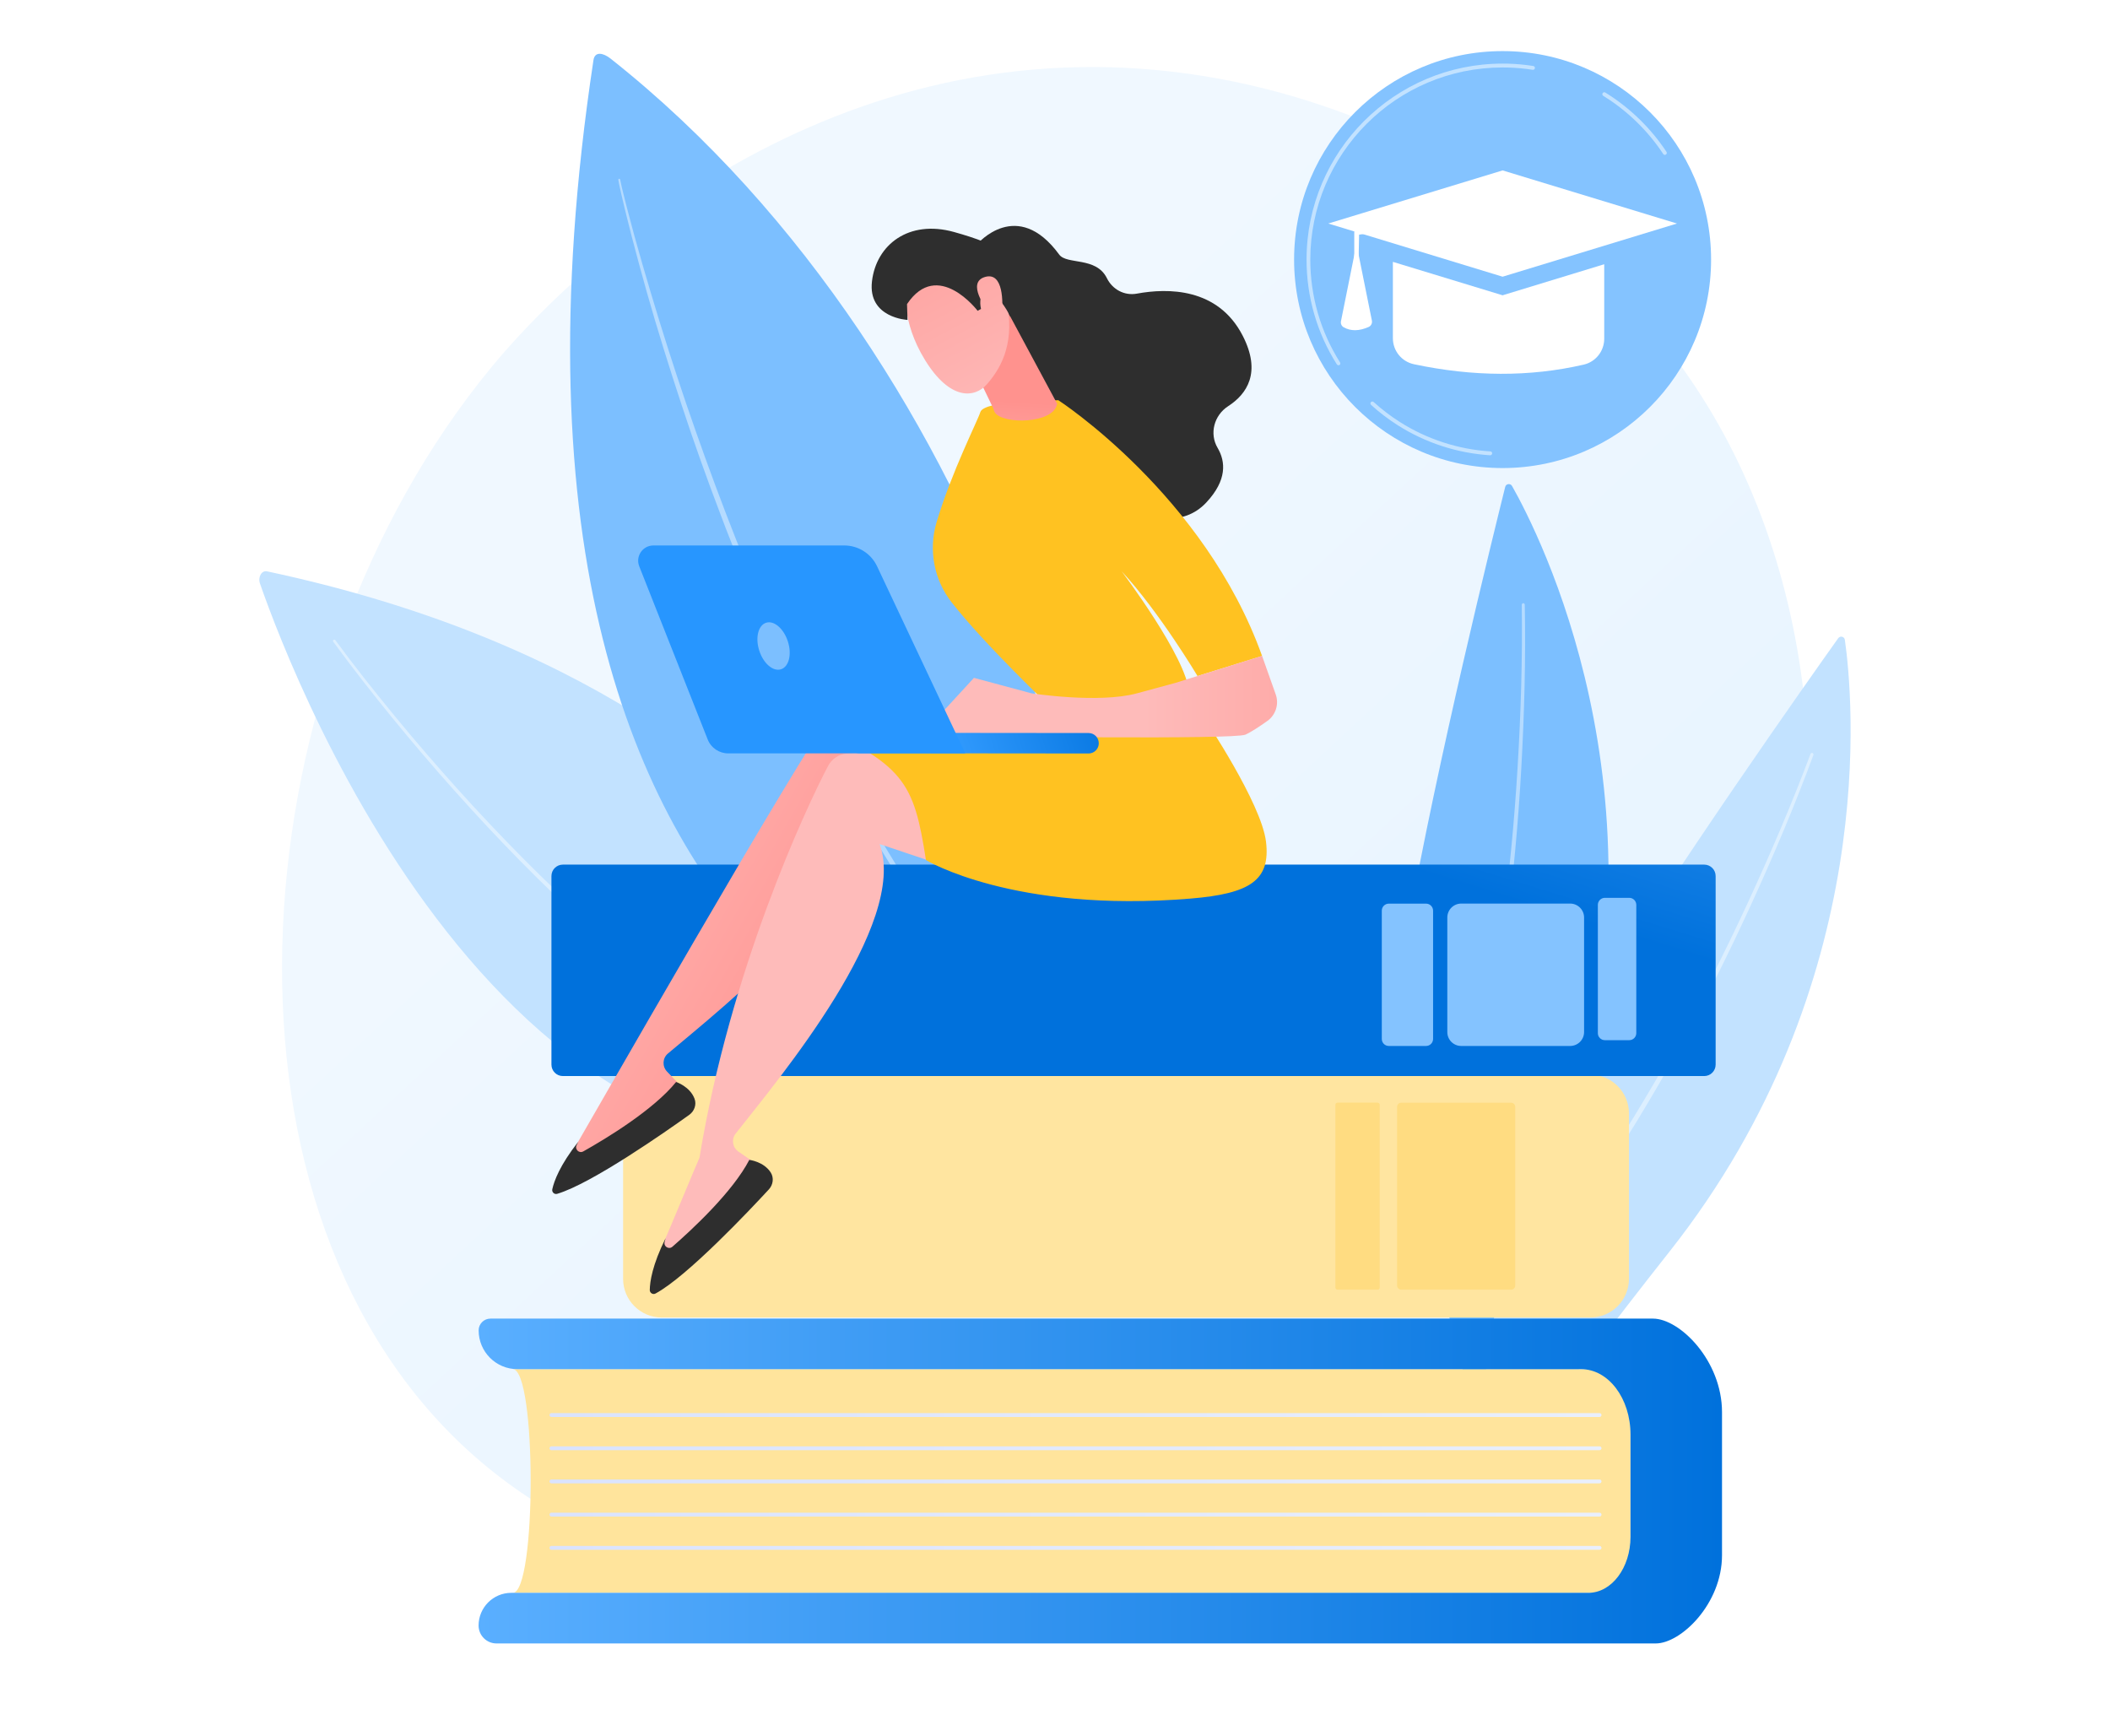 <svg width="254" height="209" viewBox="0 0 254 209" fill="none" xmlns="http://www.w3.org/2000/svg">
<rect x="0" y="0" width="254" height="209" fill="#808080" stroke="none"/>
<g clip-path="url(#clip0_147_1879)">
<path d="M254 -25H0V229H254V-25Z" fill="white"/>
<path d="M210.074 133.117C191.451 176.646 142.295 195.343 103.777 192.153C93.261 191.283 72.099 189.531 55.579 173.907C23.853 143.907 28.741 81.187 59.111 44.265C63.021 39.506 90.098 7.65 132.285 8.075C163.176 8.39 184.852 25.834 187.487 28.011C190.815 30.757 198.161 37.281 204.781 47.633C220.343 71.958 221.706 105.916 210.074 133.117Z" fill="url(#paint0_linear_147_1879)"/>
<path d="M179.785 177.68C179.785 177.68 165.545 133.863 169.468 111.667C172.973 91.861 179.778 64.311 181.196 58.615C181.292 58.224 181.819 58.156 182.017 58.505C185.262 64.229 201.214 95.352 189.247 134.767C175.979 178.46 179.785 177.68 179.785 177.68Z" fill="#7CBFFF"/>
<path opacity="0.43" d="M183.551 72.8C183.681 79.332 183.496 85.863 183.14 92.381C182.777 98.899 182.181 105.403 181.346 111.879C180.922 115.118 180.422 118.342 179.867 121.567C179.292 124.785 178.642 127.982 177.909 131.172C177.156 134.349 176.314 137.512 175.362 140.641C174.383 143.763 173.295 146.851 172.063 149.884C171.987 150.068 171.782 150.151 171.597 150.082C171.412 150.007 171.33 149.801 171.398 149.617V149.61C172.638 146.604 173.733 143.544 174.719 140.442C175.684 137.334 176.533 134.192 177.3 131.029C178.039 127.859 178.71 124.668 179.292 121.464C179.861 118.26 180.374 115.042 180.812 111.811C181.675 105.355 182.298 98.858 182.688 92.353C183.078 85.85 183.284 79.325 183.188 72.814V72.807C183.188 72.704 183.27 72.622 183.373 72.615C183.462 72.615 183.551 72.698 183.551 72.8Z" fill="white"/>
<path d="M176.513 187.175C176.513 187.175 179.245 141.182 191 121.95C201.488 104.786 217.879 81.618 221.281 76.833C221.514 76.504 222.027 76.627 222.082 77.024C223.013 83.535 226.512 118.335 200.982 150.664C172.686 186.511 176.513 187.175 176.513 187.175Z" fill="#C2E2FF"/>
<path opacity="0.43" d="M218.296 90.895C216.037 97.023 213.483 103.034 210.765 108.97C208.047 114.905 205.124 120.745 201.981 126.469C200.407 129.331 198.763 132.151 197.066 134.945C195.361 137.731 193.581 140.47 191.739 143.174C189.877 145.858 187.939 148.494 185.913 151.061C183.866 153.608 181.723 156.086 179.47 158.462C179.334 158.606 179.108 158.613 178.964 158.476C178.82 158.339 178.813 158.113 178.95 157.969C181.196 155.621 183.339 153.17 185.386 150.643C187.419 148.103 189.357 145.488 191.226 142.818C193.074 140.134 194.854 137.416 196.573 134.643C198.277 131.864 199.921 129.057 201.509 126.209C204.665 120.513 207.616 114.693 210.354 108.778C213.086 102.863 215.667 96.865 217.947 90.765V90.758C217.981 90.662 218.091 90.615 218.187 90.649C218.282 90.697 218.33 90.799 218.296 90.895Z" fill="white"/>
<path d="M31.301 70.267C35.546 82.46 62.398 152.28 115.498 135.732C115.498 135.732 106.591 84.651 32.144 68.781C31.493 68.644 31.021 69.473 31.301 70.267Z" fill="#C2E2FF"/>
<path opacity="0.43" d="M40.373 77.072C42.646 80.174 45.042 83.186 47.486 86.164C49.931 89.135 52.443 92.052 55.017 94.914C60.166 100.63 65.568 106.128 71.284 111.27C77.008 116.404 83.046 121.204 89.544 125.298C91.173 126.311 92.823 127.297 94.507 128.208C96.198 129.118 97.917 129.967 99.662 130.748C103.161 132.302 106.803 133.548 110.548 134.308C110.74 134.349 110.863 134.534 110.829 134.725C110.795 134.917 110.603 135.04 110.411 135.006C106.612 134.212 102.928 132.932 99.395 131.35C97.629 130.556 95.904 129.686 94.206 128.762C92.508 127.838 90.851 126.845 89.215 125.811C82.69 121.669 76.652 116.815 70.935 111.646C65.225 106.464 59.837 100.932 54.702 95.181C52.135 92.305 49.636 89.375 47.199 86.39C44.768 83.398 42.386 80.372 40.113 77.25C40.065 77.182 40.079 77.086 40.147 77.038C40.229 76.99 40.325 77.004 40.373 77.072Z" fill="white"/>
<path d="M71.442 7.232C71.606 6.151 72.619 6.363 73.482 7.041C120.592 44.271 139.139 114.166 126.952 134.239C126.952 134.239 53.539 125.38 71.442 7.232Z" fill="#7CBFFF"/>
<path opacity="0.43" d="M74.66 21.63C74.708 21.89 74.776 22.185 74.838 22.472L75.043 23.328L75.475 25.033C75.769 26.163 76.07 27.299 76.378 28.422C77.001 30.681 77.652 32.927 78.323 35.172C79.658 39.657 81.082 44.121 82.588 48.55C85.621 57.409 88.928 66.173 92.679 74.744C94.569 79.023 96.507 83.282 98.608 87.465C98.862 87.992 99.129 88.512 99.403 89.033L100.21 90.594L101.018 92.155C101.292 92.675 101.573 93.182 101.854 93.695C102.415 94.722 102.963 95.756 103.538 96.769L105.284 99.809C105.427 100.062 105.571 100.316 105.722 100.569L106.174 101.322L107.084 102.821L107.995 104.321C108.303 104.814 108.625 105.307 108.94 105.799L109.891 107.271C110.213 107.758 110.514 108.264 110.85 108.737L112.835 111.626C115.533 115.446 118.415 119.136 121.503 122.655C121.544 122.703 121.537 122.778 121.489 122.82C121.441 122.861 121.373 122.854 121.325 122.813C118.148 119.362 115.211 115.692 112.438 111.906L110.411 109.024C110.069 108.552 109.761 108.052 109.432 107.566L108.467 106.094C108.145 105.601 107.817 105.115 107.502 104.622L106.578 103.123L105.653 101.623L105.188 100.877C105.037 100.624 104.893 100.37 104.743 100.117C99.971 92.031 95.781 83.617 92.043 75.018L90.66 71.787L89.325 68.535C88.873 67.453 88.455 66.358 88.024 65.269L87.38 63.633L86.757 61.99C85.087 57.608 83.512 53.192 82.047 48.735C80.582 44.285 79.178 39.807 77.898 35.296C77.261 33.043 76.645 30.777 76.056 28.511C75.769 27.374 75.475 26.238 75.201 25.101L74.797 23.39L74.605 22.534C74.543 22.247 74.482 21.966 74.434 21.651C74.427 21.589 74.468 21.528 74.53 21.521C74.591 21.514 74.646 21.555 74.66 21.617V21.63Z" fill="white"/>
<path d="M61.72 191.763H196.278V164.829H61.72C64.602 164.829 64.602 191.763 61.72 191.763Z" fill="#FFE49C"/>
<path d="M196.278 185.019V172.696C196.278 168.348 193.622 164.829 190.335 164.829H62.288C59.707 164.829 57.619 162.741 57.619 160.16C57.619 159.379 58.255 158.743 59.036 158.743H198.989C202.2 158.743 207.294 163.788 207.294 170.012V187.224C207.294 193.091 202.344 197.849 199.318 197.849H59.768C58.577 197.849 57.612 196.884 57.612 195.692C57.612 193.522 59.371 191.756 61.548 191.756H191.191C194.005 191.763 196.278 188.743 196.278 185.019Z" fill="url(#paint1_linear_147_1879)"/>
<path d="M192.547 170.587H66.382C66.252 170.587 66.149 170.484 66.149 170.354C66.149 170.224 66.252 170.121 66.382 170.121H192.554C192.684 170.121 192.787 170.224 192.787 170.354C192.78 170.484 192.677 170.587 192.547 170.587Z" fill="url(#paint2_linear_147_1879)"/>
<path d="M192.547 174.585H66.382C66.252 174.585 66.149 174.482 66.149 174.352C66.149 174.222 66.252 174.12 66.382 174.12H192.554C192.684 174.12 192.787 174.222 192.787 174.352C192.78 174.476 192.677 174.585 192.547 174.585Z" fill="url(#paint3_linear_147_1879)"/>
<path d="M192.547 178.577H66.382C66.252 178.577 66.149 178.474 66.149 178.344C66.149 178.214 66.252 178.111 66.382 178.111H192.554C192.684 178.111 192.787 178.214 192.787 178.344C192.78 178.474 192.677 178.577 192.547 178.577Z" fill="url(#paint4_linear_147_1879)"/>
<path d="M192.547 182.575H66.382C66.252 182.575 66.149 182.472 66.149 182.342C66.149 182.212 66.252 182.109 66.382 182.109H192.554C192.684 182.109 192.787 182.212 192.787 182.342C192.78 182.472 192.677 182.575 192.547 182.575Z" fill="url(#paint5_linear_147_1879)"/>
<path d="M192.547 186.573H66.382C66.252 186.573 66.149 186.471 66.149 186.34C66.149 186.21 66.252 186.108 66.382 186.108H192.554C192.684 186.108 192.787 186.21 192.787 186.34C192.78 186.471 192.677 186.573 192.547 186.573Z" fill="url(#paint6_linear_147_1879)"/>
<path d="M79.664 158.613H191.438C194.005 158.613 196.093 156.531 196.093 153.957V134.034C196.093 131.467 194.012 129.379 191.438 129.379H79.664C77.096 129.379 75.008 131.46 75.008 134.034V153.957C75.008 156.531 77.096 158.613 79.664 158.613Z" fill="#FFE5A0"/>
<path d="M168.68 155.258H181.908C182.181 155.258 182.401 155.039 182.401 154.765V133.247C182.401 132.973 182.181 132.754 181.908 132.754H168.674C168.4 132.754 168.181 132.973 168.181 133.247V154.765C168.181 155.032 168.407 155.258 168.68 155.258Z" fill="#FFDC81"/>
<path d="M161.005 155.258H165.839C165.976 155.258 166.092 155.148 166.092 155.005V133C166.092 132.863 165.983 132.747 165.839 132.747H161.005C160.868 132.747 160.752 132.857 160.752 133V155.005C160.752 155.142 160.868 155.258 161.005 155.258Z" fill="#FFDC81"/>
<path d="M67.758 129.543H205.151C205.911 129.543 206.527 128.927 206.527 128.167V105.464C206.527 104.704 205.911 104.088 205.151 104.088H67.758C66.998 104.088 66.382 104.704 66.382 105.464V128.167C66.382 128.927 66.998 129.543 67.758 129.543Z" fill="url(#paint7_linear_147_1879)"/>
<path d="M175.903 125.921H189.014C189.938 125.921 190.691 125.168 190.691 124.244V110.455C190.691 109.531 189.938 108.778 189.014 108.778H175.903C174.979 108.778 174.226 109.531 174.226 110.455V124.244C174.226 125.175 174.972 125.921 175.903 125.921Z" fill="#84C3FF"/>
<path d="M167.188 125.921H171.665C172.138 125.921 172.514 125.538 172.514 125.072V109.634C172.514 109.161 172.131 108.785 171.665 108.785H167.188C166.715 108.785 166.339 109.168 166.339 109.634V125.072C166.339 125.545 166.715 125.921 167.188 125.921Z" fill="#84C3FF"/>
<path d="M193.197 125.223H196.127C196.6 125.223 196.976 124.839 196.976 124.374V108.935C196.976 108.463 196.593 108.086 196.127 108.086H193.197C192.725 108.086 192.348 108.47 192.348 108.935V124.374C192.341 124.839 192.725 125.223 193.197 125.223Z" fill="#84C3FF"/>
<path d="M69.518 137.587C69.566 137.567 96.616 90.197 100.272 85.74C100.888 84.987 101.839 84.61 102.798 84.72L110.349 85.617L119.215 104.807L104.441 96.201C105.906 106.313 86.921 121.341 80.41 126.825C79.746 127.379 79.698 128.379 80.294 129.002L82.895 131.72C78.63 136.047 73.708 138.82 68.148 140.107L69.518 137.587Z" fill="url(#paint8_linear_147_1879)"/>
<path d="M81.389 130.255C81.389 130.255 83.046 130.789 83.607 132.268C83.874 132.973 83.587 133.774 82.971 134.212C80.239 136.17 71.229 142.489 67.073 143.722C66.731 143.824 66.409 143.516 66.485 143.167C66.697 142.202 67.388 140.271 69.614 137.45L69.415 137.854C69.162 138.368 69.716 138.895 70.216 138.614C72.996 137.053 78.664 133.616 81.389 130.255Z" fill="url(#paint9_linear_147_1879)"/>
<path d="M80.054 149.212C80.102 149.185 84.155 139.408 84.203 139.374C87.921 116.72 96.999 97.317 99.683 92.21C100.134 91.354 100.99 90.785 101.956 90.703L109.534 90.06L122.104 107.052L105.892 101.616C109.37 111.222 93.822 129.782 88.557 136.471C88.023 137.149 88.174 138.135 88.879 138.628L91.974 140.764C88.674 145.865 84.408 149.582 79.226 151.965L80.054 149.212Z" fill="url(#paint10_linear_147_1879)"/>
<path d="M90.2 139.634C90.2 139.634 91.933 139.826 92.781 141.154C93.185 141.791 93.069 142.633 92.555 143.188C90.276 145.659 82.731 153.669 78.911 155.723C78.596 155.894 78.219 155.655 78.219 155.299C78.233 154.313 78.52 152.28 80.123 149.069L80.006 149.507C79.862 150.061 80.513 150.465 80.944 150.089C83.354 147.987 88.208 143.475 90.2 139.634Z" fill="url(#paint11_linear_147_1879)"/>
<path d="M144.985 86.479C144.985 86.479 151.838 96.674 152.4 101.322C152.961 105.971 150.503 107.58 143.335 108.175C121.988 109.942 111.465 103.54 111.465 103.54C110.007 94.229 108.966 91.861 96.773 86.801C96.773 86.801 112.198 88.026 115.299 86.822C118.407 85.617 144.985 86.479 144.985 86.479Z" fill="url(#paint12_linear_147_1879)"/>
<path d="M117.661 29.367C117.661 29.367 122.433 23.719 127.506 30.647C128.424 31.9 131.956 30.866 133.25 33.495C133.921 34.851 135.359 35.624 136.851 35.35C140.555 34.666 146.608 34.611 149.593 40.41C151.872 44.84 150.113 47.434 147.833 48.906C146.156 49.995 145.56 52.193 146.573 53.918C147.545 55.568 147.73 57.8 145.218 60.49C139.597 66.515 128.472 56.67 128.472 56.67L119.64 35.795L117.661 29.367Z" fill="url(#paint13_linear_147_1879)"/>
<path d="M126.452 85.13C126.452 85.13 118.469 77.531 114.546 72.499C112.424 69.781 111.753 66.193 112.739 62.886C114.533 56.841 117.723 50.584 118.011 49.611C118.456 48.119 127.404 48.181 127.404 48.181C127.404 48.181 145.013 59.607 151.928 78.969L144.157 81.385C144.157 81.385 139.556 73.669 135.017 68.767C135.017 68.767 142.877 79.153 143.157 83.405L126.452 85.13Z" fill="url(#paint14_linear_147_1879)"/>
<path d="M111.246 88.129L117.244 81.605L124.172 83.467C124.172 83.467 132.244 84.72 136.865 83.467C141.486 82.214 141.486 82.214 141.486 82.214L151.927 78.962L153.57 83.597C153.988 84.775 153.57 86.082 152.55 86.801C151.646 87.445 150.585 88.15 149.914 88.444C148.538 89.047 118.236 88.636 118.236 88.636L111.246 88.129Z" fill="url(#paint15_linear_147_1879)"/>
<path d="M121.249 37.418L127.26 48.605C126.863 51.049 120.715 51.118 119.763 49.659C119.667 49.509 119.612 49.338 119.571 49.166L115.977 41.697C115.82 40.971 117.819 38.514 118.476 38.164L120.865 36.891C121.796 36.398 117.956 36.357 121.249 37.418Z" fill="url(#paint16_linear_147_1879)"/>
<path d="M109.083 34.796C109.083 34.796 108.405 38.575 111.376 43.381C114.347 48.187 117.305 47.968 118.804 46.257C120.304 44.545 122.104 41.69 121.29 36.898C120.461 32.105 110.103 29.976 109.083 34.796Z" fill="url(#paint17_linear_147_1879)"/>
<path d="M117.689 37.418C117.689 37.418 112.883 31.099 109.186 36.61L109.247 38.514C109.247 38.514 104.448 38.288 104.968 33.865C105.488 29.442 109.411 26.416 114.841 27.929C120.277 29.442 123.446 31.161 124.063 34.933C124.679 38.705 121.598 38.089 121.598 38.089C121.598 38.089 120.42 35.487 119.003 35.309C117.579 35.132 118.093 37.192 118.093 37.192L117.689 37.418Z" fill="url(#paint18_linear_147_1879)"/>
<path d="M118.791 37.247C118.791 37.247 116.299 34.016 118.565 33.345C120.831 32.674 120.749 36.514 120.598 37.938L118.791 37.247Z" fill="url(#paint19_linear_147_1879)"/>
<path d="M131.094 90.71C131.073 90.71 131.053 90.71 131.032 90.71L103.448 90.683C102.764 90.683 102.216 90.128 102.216 89.451C102.216 88.766 102.77 88.205 103.455 88.218L131.039 88.246C131.724 88.246 132.271 88.8 132.271 89.478C132.271 90.142 131.751 90.676 131.094 90.71Z" fill="url(#paint20_linear_147_1879)"/>
<path d="M78.658 65.666H101.627C103.325 65.666 104.865 66.645 105.584 68.179L116.203 90.697H87.66C86.572 90.697 85.586 90.032 85.189 89.012L76.953 68.179C76.474 66.974 77.364 65.666 78.658 65.666Z" fill="url(#paint21_linear_147_1879)"/>
<path d="M94.842 77.216C95.342 78.763 94.972 80.263 94.021 80.571C93.069 80.879 91.891 79.873 91.399 78.325C90.899 76.778 91.269 75.279 92.22 74.971C93.165 74.662 94.343 75.669 94.842 77.216Z" fill="#7CBFFF"/>
<path d="M180.881 56.348C194.742 56.348 205.979 45.111 205.979 31.25C205.979 17.388 194.742 6.151 180.881 6.151C167.019 6.151 155.782 17.388 155.782 31.25C155.782 45.111 167.019 56.348 180.881 56.348Z" fill="#84C3FF"/>
<path d="M161.129 43.977C161.054 43.977 160.978 43.936 160.93 43.867C158.541 40.102 157.281 35.734 157.281 31.256C157.281 18.241 167.866 7.657 180.881 7.657C181.1 7.657 181.319 7.657 181.531 7.664C182.551 7.691 183.578 7.787 184.578 7.945C184.701 7.965 184.79 8.081 184.769 8.212C184.749 8.335 184.632 8.424 184.502 8.403C183.516 8.246 182.517 8.157 181.511 8.129C181.298 8.123 181.086 8.123 180.874 8.123C168.112 8.123 157.733 18.502 157.733 31.263C157.733 35.659 158.972 39.938 161.314 43.628C161.382 43.737 161.348 43.881 161.245 43.95C161.211 43.963 161.17 43.977 161.129 43.977Z" fill="#C2E2FF"/>
<path d="M179.388 54.808C179.381 54.808 179.381 54.808 179.374 54.808C175.431 54.562 171.583 53.309 168.249 51.186C167.119 50.467 166.037 49.646 165.045 48.742C164.949 48.653 164.942 48.509 165.031 48.413C165.12 48.318 165.264 48.311 165.36 48.4C166.339 49.283 167.393 50.091 168.502 50.796C171.768 52.87 175.54 54.103 179.408 54.343C179.538 54.349 179.634 54.459 179.627 54.589C179.614 54.712 179.511 54.808 179.388 54.808Z" fill="#C2E2FF"/>
<path d="M200.413 18.645C200.338 18.645 200.262 18.611 200.221 18.543C198.366 15.729 195.867 13.305 192.998 11.539C192.889 11.47 192.855 11.327 192.923 11.217C192.991 11.107 193.135 11.073 193.245 11.142C196.168 12.942 198.715 15.414 200.611 18.282C200.68 18.392 200.653 18.536 200.543 18.604C200.502 18.632 200.454 18.645 200.413 18.645Z" fill="#C2E2FF"/>
<path d="M180.881 20.515L159.896 26.909L180.881 33.31L201.872 26.909L180.881 20.515Z" fill="white"/>
<path d="M180.88 35.549L167.674 31.524V40.718C167.674 42.231 168.728 43.532 170.207 43.847C177.3 45.353 184.119 45.401 190.65 43.895C192.095 43.56 193.115 42.266 193.115 40.78V31.811L180.88 35.549Z" fill="white"/>
<path d="M164.758 39.363C163.607 39.869 162.608 39.883 161.745 39.397C161.492 39.253 161.369 38.959 161.423 38.678L163.293 29.387L165.148 38.603C165.209 38.918 165.045 39.233 164.758 39.363Z" fill="white"/>
<path d="M180.881 25.964L163.025 27.861V30.955H163.553L163.607 28.244L180.881 25.964Z" fill="white"/>
</g>
<defs>
<linearGradient id="paint0_linear_147_1879" x1="228.958" y1="216.478" x2="93.431" y2="70.195" gradientUnits="userSpaceOnUse">
<stop stop-color="#E1F1FF"/>
<stop offset="1" stop-color="#F0F8FF"/>
</linearGradient>
<linearGradient id="paint1_linear_147_1879" x1="57.616" y1="178.293" x2="207.294" y2="178.293" gradientUnits="userSpaceOnUse">
<stop stop-color="#5AAFFF"/>
<stop offset="1" stop-color="#0071DC"/>
</linearGradient>
<linearGradient id="paint2_linear_147_1879" x1="66.148" y1="170.353" x2="192.78" y2="170.353" gradientUnits="userSpaceOnUse">
<stop stop-color="#DAE3FE"/>
<stop offset="1" stop-color="#E9EFFD"/>
</linearGradient>
<linearGradient id="paint3_linear_147_1879" x1="66.148" y1="174.351" x2="192.78" y2="174.351" gradientUnits="userSpaceOnUse">
<stop stop-color="#DAE3FE"/>
<stop offset="1" stop-color="#E9EFFD"/>
</linearGradient>
<linearGradient id="paint4_linear_147_1879" x1="66.148" y1="178.348" x2="192.78" y2="178.348" gradientUnits="userSpaceOnUse">
<stop stop-color="#DAE3FE"/>
<stop offset="1" stop-color="#E9EFFD"/>
</linearGradient>
<linearGradient id="paint5_linear_147_1879" x1="66.148" y1="182.346" x2="192.78" y2="182.346" gradientUnits="userSpaceOnUse">
<stop stop-color="#DAE3FE"/>
<stop offset="1" stop-color="#E9EFFD"/>
</linearGradient>
<linearGradient id="paint6_linear_147_1879" x1="66.148" y1="186.344" x2="192.78" y2="186.344" gradientUnits="userSpaceOnUse">
<stop stop-color="#DAE3FE"/>
<stop offset="1" stop-color="#E9EFFD"/>
</linearGradient>
<linearGradient id="paint7_linear_147_1879" x1="158.449" y1="45.494" x2="142.771" y2="96.33" gradientUnits="userSpaceOnUse">
<stop stop-color="#4FA9FF"/>
<stop offset="1" stop-color="#0071DC"/>
</linearGradient>
<linearGradient id="paint8_linear_147_1879" x1="63.035" y1="97.903" x2="105.679" y2="122.244" gradientUnits="userSpaceOnUse">
<stop stop-color="#FEBBBA"/>
<stop offset="1" stop-color="#FF928E"/>
</linearGradient>
<linearGradient id="paint9_linear_147_1879" x1="68.609" y1="122.241" x2="87.818" y2="168.731" gradientUnits="userSpaceOnUse">
<stop stop-color="#2E2E2E"/>
<stop offset="1" stop-color="#2E2E2E"/>
</linearGradient>
<linearGradient id="paint10_linear_147_1879" x1="67.16" y1="103.973" x2="-78.748" y2="12.633" gradientUnits="userSpaceOnUse">
<stop stop-color="#FEBBBA"/>
<stop offset="1" stop-color="#FF928E"/>
</linearGradient>
<linearGradient id="paint11_linear_147_1879" x1="76.059" y1="134.369" x2="104.278" y2="176.005" gradientUnits="userSpaceOnUse">
<stop stop-color="#2E2E2E"/>
<stop offset="1" stop-color="#2E2E2E"/>
</linearGradient>
<linearGradient id="paint12_linear_147_1879" x1="313.319" y1="561.16" x2="354.073" y2="662.118" gradientUnits="userSpaceOnUse">
<stop stop-color="#FFC221"/>
<stop offset="1" stop-color="#FFD870"/>
</linearGradient>
<linearGradient id="paint13_linear_147_1879" x1="110.351" y1="15.197" x2="128.892" y2="36.602" gradientUnits="userSpaceOnUse">
<stop stop-color="#2E2E2E"/>
<stop offset="1" stop-color="#2E2E2E"/>
</linearGradient>
<linearGradient id="paint14_linear_147_1879" x1="163.553" y1="-21.543" x2="151.976" y2="12.727" gradientUnits="userSpaceOnUse">
<stop stop-color="#FFDF8B"/>
<stop offset="1" stop-color="#FFC221"/>
</linearGradient>
<linearGradient id="paint15_linear_147_1879" x1="137.724" y1="83.873" x2="180.205" y2="83.873" gradientUnits="userSpaceOnUse">
<stop stop-color="#FEBBBA"/>
<stop offset="1" stop-color="#FF928E"/>
</linearGradient>
<linearGradient id="paint16_linear_147_1879" x1="120.435" y1="63.569" x2="121.417" y2="48.268" gradientUnits="userSpaceOnUse">
<stop stop-color="#FEBBBA"/>
<stop offset="1" stop-color="#FF928E"/>
</linearGradient>
<linearGradient id="paint17_linear_147_1879" x1="121.881" y1="50.623" x2="103.396" y2="15.248" gradientUnits="userSpaceOnUse">
<stop stop-color="#FEBBBA"/>
<stop offset="1" stop-color="#FF928E"/>
</linearGradient>
<linearGradient id="paint18_linear_147_1879" x1="98.785" y1="30.561" x2="124.669" y2="35.754" gradientUnits="userSpaceOnUse">
<stop stop-color="#2E2E2E"/>
<stop offset="1" stop-color="#2E2E2E"/>
</linearGradient>
<linearGradient id="paint19_linear_147_1879" x1="126.112" y1="48.412" x2="107.627" y2="13.037" gradientUnits="userSpaceOnUse">
<stop stop-color="#FEBBBA"/>
<stop offset="1" stop-color="#FF928E"/>
</linearGradient>
<linearGradient id="paint20_linear_147_1879" x1="135.777" y1="83.382" x2="113.882" y2="90.563" gradientUnits="userSpaceOnUse">
<stop stop-color="#0071DC"/>
<stop offset="1" stop-color="#339CFF"/>
</linearGradient>
<linearGradient id="paint21_linear_147_1879" x1="47.441" y1="-4.774" x2="68.744" y2="32.275" gradientUnits="userSpaceOnUse">
<stop stop-color="#0071DC"/>
<stop offset="1" stop-color="#2796FF"/>
</linearGradient>
<clipPath id="clip0_147_1879">
<rect width="254" height="254" fill="white" transform="translate(0 -25)"/>
</clipPath>
</defs>
</svg>
